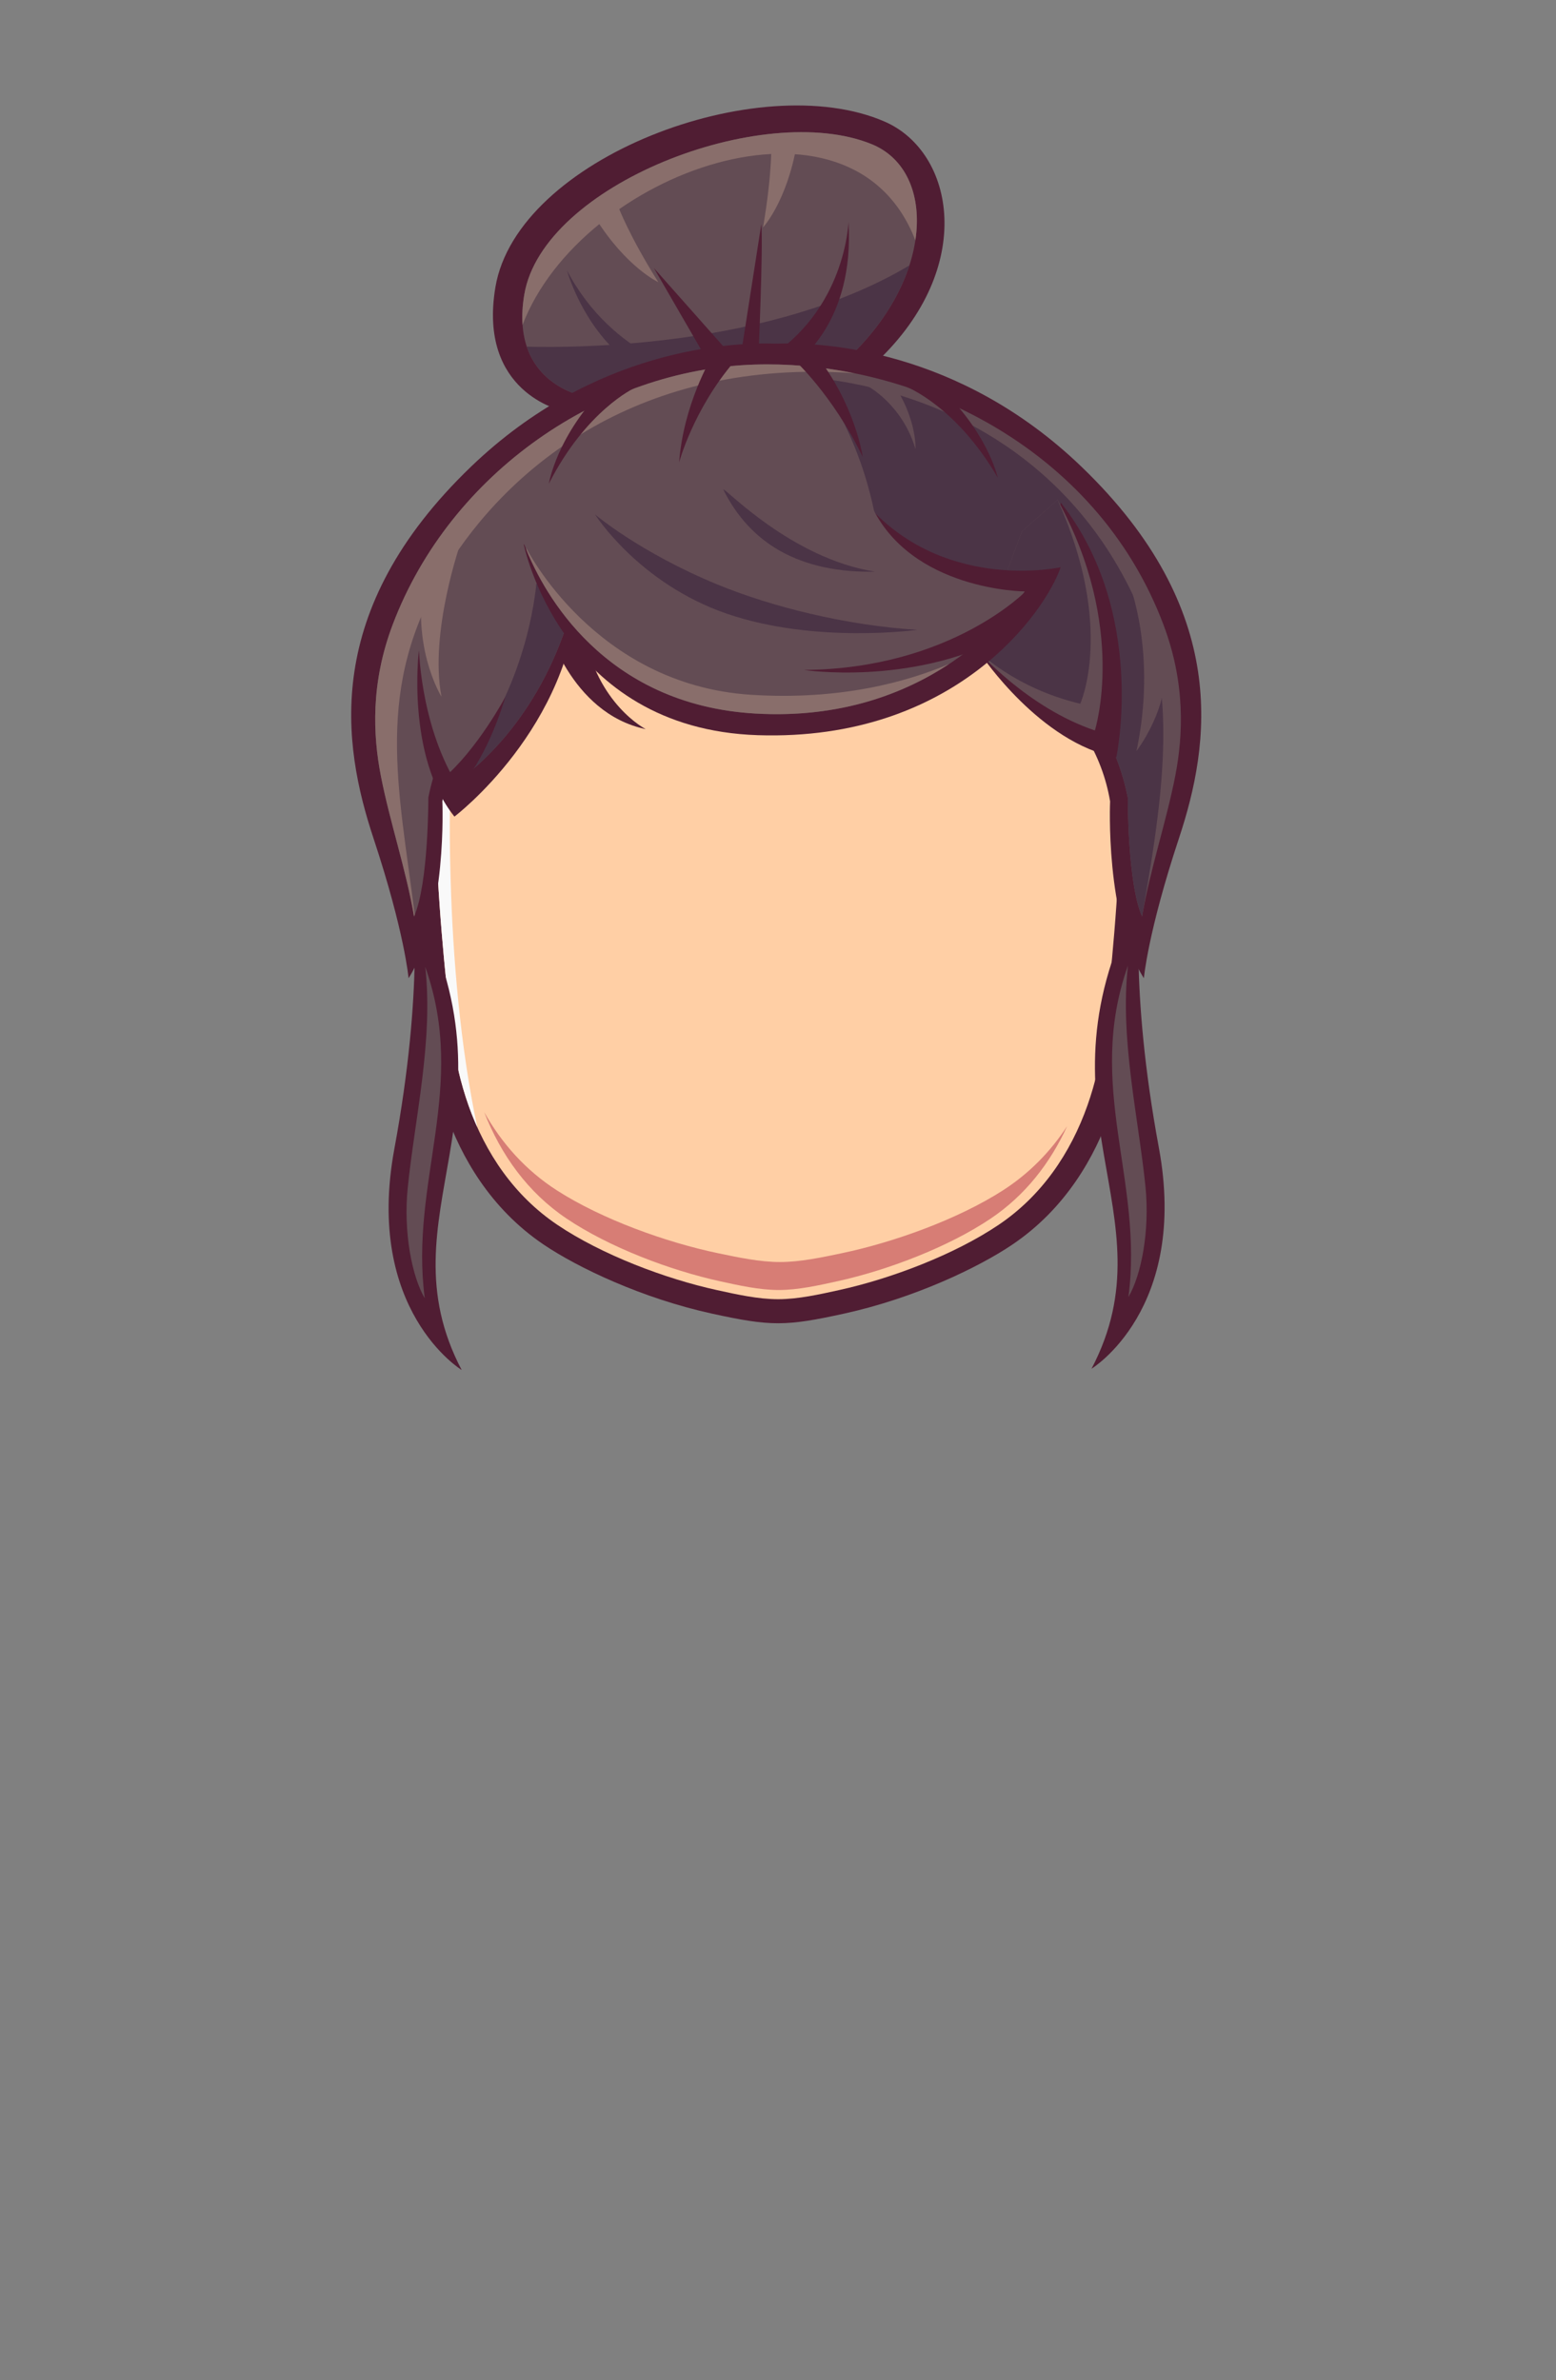<?xml version="1.0" encoding="UTF-8"?>
<!DOCTYPE svg PUBLIC "-//W3C//DTD SVG 1.1//EN" "http://www.w3.org/Graphics/SVG/1.1/DTD/svg11.dtd">
<!-- Creator: CorelDRAW 2020 (64-Bit) -->
<svg xmlns="http://www.w3.org/2000/svg" xml:space="preserve" width="129.436mm" height="197.988mm" version="1.1" style="shape-rendering:geometricPrecision; text-rendering:geometricPrecision; image-rendering:optimizeQuality; fill-rule:evenodd; clip-rule:evenodd"
viewBox="0 0 2179.64 3334.03"
 xmlns:xlink="http://www.w3.org/1999/xlink"
 xmlns:xodm="http://www.corel.com/coreldraw/odm/2003">
 <rect x="0" y="0" width="2179.64" height="3334.03" fill="#808080" stroke="none"/>
 <defs>
  <style type="text/css">
   <![CDATA[
    .fil0 {fill:none}
    .fil8 {fill:#4B3446}
    .fil1 {fill:#501D33}
    .fil6 {fill:#634C54}
    .fil7 {fill:#896E6B}
    .fil5 {fill:#D77D75}
    .fil4 {fill:#F9F9F9}
    .fil2 {fill:#FFCFA5}
    .fil3 {fill:#FFE0B3}
   ]]>
  </style>
 </defs>
 <g id="Слой_x0020_1">
  <rect id="_166536576" class="fil0" width="2179.64" height="3334.03"/>
  <g id="_637853136">
   <path class="fil1" d="M577.38 984.52c-10.17,246.51 23.43,466.04 23.43,466.04 0,0 9.21,190.79 161.03,293.11 47.41,31.95 137.32,75.03 235.58,96.52 82.41,18.02 103.12,17.97 185.6,-0.18 97.95,-21.55 187.49,-64.48 234.77,-96.34 151.82,-102.32 161.03,-293.11 161.03,-293.11 0,0 33.6,-219.52 23.43,-466.04 -3.9,-94.7 -21.49,-133.73 -85.61,-207.01 -203.55,-232.68 -648.57,-229.24 -853.66,0 -64.92,72.56 -81.71,112.32 -85.61,207.01z"/>
   <path class="fil2" d="M611.03 985.91c-4.4,106.59 -1.11,214.28 7.71,320.59 3.82,45.97 8.37,93.31 15.36,138.95l0.26 1.72 0.08 1.74c1.51,30.97 11.55,70.27 21.73,99.14 23.86,67.67 64.41,127.19 124.49,167.68 62.18,41.91 151.19,75.63 223.95,91.55 27.37,5.98 57.36,12.72 85.49,12.7 28.19,-0.02 58.26,-6.83 85.68,-12.87 72.53,-15.96 161.19,-49.59 223.19,-91.38 60.08,-40.49 100.62,-100.02 124.49,-167.68 10.18,-28.87 20.22,-68.17 21.73,-99.14l0.08 -1.74 0.26 -1.72c6.99,-45.65 11.54,-92.98 15.36,-138.95 8.82,-106.31 12.1,-214 7.71,-320.59 -3.63,-88.16 -19.4,-120.03 -77.3,-186.22 -190.34,-217.57 -611.74,-213.74 -803.22,0.28 -58.69,65.6 -73.43,97.98 -77.05,185.95z"/>
   <path class="fil3" d="M847.22 691.22c0,0 195.15,105.15 188.91,162.18 -6.24,57.03 -399.21,61.49 -399.21,61.49 0,0 55.25,-147.03 210.3,-223.67z"/>
   <path class="fil4" d="M611.03 985.91c-4.4,106.59 -1.11,214.28 7.71,320.59 3.82,45.97 8.37,93.31 15.36,138.95l0.26 1.72 0.08 1.74c1.51,30.97 11.55,70.27 21.73,99.14 3.72,10.55 7.85,20.9 12.39,31.01 -47.94,-227.61 -40.59,-493.97 -32.86,-605.35 8.8,-126.89 152.75,-260.61 264.99,-303.87 1.43,-1.31 2.67,-2.54 3.73,-3.69 -84.14,26.32 -160.15,71 -216.34,133.81 -58.69,65.6 -73.43,97.98 -77.05,185.95z"/>
   <path class="fil5" d="M678.31 1557.99c23.41,59.94 61.03,112.43 115.11,148.87 59.79,40.3 145.39,72.73 215.36,88.03 26.32,5.76 55.15,12.23 82.21,12.21 27.11,-0.02 56.02,-6.57 82.39,-12.37 69.75,-15.34 155.01,-47.69 214.62,-87.87 48.09,-32.41 83.17,-77.52 106.81,-129.26 -23.05,35.31 -52.87,66.14 -90.14,90.05 -62.6,40.18 -152.13,72.52 -225.37,87.87 -27.69,5.8 -58.05,12.35 -86.52,12.37 -28.41,0.02 -58.69,-6.45 -86.32,-12.21 -73.48,-15.3 -163.36,-47.73 -226.15,-88.03 -44.02,-28.25 -77.65,-66.14 -102,-109.67z"/>
   <ellipse class="fil3" cx="1016.54" cy="912.74" rx="40.99" ry="20.5"/>
   <g>
    <path class="fil1" d="M786.67 574.96c0,0 -117.63,-24.95 -92.67,-172.87 30.47,-180.66 369.76,-308.3 545.35,-231.68 98.02,42.77 128.32,204.06 -10.69,335.94 -139.01,131.88 -340.4,106.93 -441.98,68.62z"/>
    <path class="fil6" d="M821.2 555.77c0,0 -108.21,-16.1 -86.77,-143.21 25.99,-154.09 334.19,-272.54 486.46,-210.68 90.47,36.75 87.99,185.16 -31.47,298.49 -119.46,113.33 -280.93,88.33 -368.23,55.4z"/>
    <path class="fil7" d="M1080.48 198.67c0,0 1.78,41.43 -11.59,119.85 0,0 33.42,-36.09 47.23,-116.29l-16.04 -10.69 -19.6 7.13z"/>
    <path class="fil7" d="M865.85 288.89c0,0 14.12,38.99 56.32,106.42 0,0 -44.64,-20.66 -87.93,-89.57l10.76 -15.99 20.84 -0.87z"/>
    <path class="fil7" d="M732 455.12c-0.9,-12.58 -0.24,-26.7 2.43,-42.56 25.99,-154.09 334.19,-272.54 486.46,-210.68 49.05,19.93 70.76,72.69 61.33,134.88 -89.17,-233.03 -468.54,-95.51 -550.23,118.36z"/>
    <path class="fil8" d="M821.2 555.77c0,0 -62.88,-9.37 -83.27,-70.13 73.01,1.89 344.33,0.43 535.95,-113.85 -13.87,42.87 -41.65,87.97 -84.45,128.58 -119.46,113.33 -280.93,88.33 -368.23,55.4z"/>
    <path class="fil8" d="M794.24 378.92c0,0 36.54,133.66 153.27,158.61l30.3 -13.37c0,0 -117.62,-20.49 -183.57,-145.25z"/>
    <path class="fil1" d="M1188.55 310.75c0,0 -3.56,124.75 -116.73,193.37l44.55 2.67c0,0 81.09,-54.36 72.18,-196.04z"/>
    <path class="fil1" d="M1066.47 313.87l-31.19 199.61 27.18 -15.6c0,0 6.69,-150.15 4.01,-184.01z"/>
    <path class="fil1" d="M988.06 500.11l-72.18 -124.75 104.26 117.62c0,0 -17.82,10.69 -32.08,7.13z"/>
    <g>
     <path class="fil1" d="M1597.81 1253.86c0,0 -16.48,127.04 25.51,353.8 41.99,226.76 -94.32,309.71 -94.32,309.71 114.44,-218.2 -91.61,-362.17 68.8,-663.51z"/>
     <path class="fil6" d="M1579.99 1352.77c-11.42,102.82 14.6,211.71 24.5,308.69 6.45,63.12 -5.99,125.25 -23.8,155.43 21.57,-163.36 -60.58,-294.97 -0.7,-464.13z"/>
    </g>
    <g>
     <path class="fil1" d="M577.9 1255.64c0,0 16.48,127.04 -25.51,353.8 -41.99,226.76 94.32,309.71 94.32,309.71 -114.44,-218.2 91.61,-362.17 -68.8,-663.51z"/>
     <path class="fil6" d="M595.72 1354.55c11.42,102.82 -14.6,211.71 -24.5,308.69 -6.45,63.12 5.99,125.25 23.8,155.43 -21.57,-163.36 60.58,-294.97 0.7,-464.13z"/>
    </g>
    <path class="fil1" d="M619.65 1122.55c0,0 7.28,162.18 -47.33,247.72 0,0 -5.46,-64.16 -49.15,-196.04 -43.69,-131.88 -72.82,-319.01 136.52,-520.4 173.01,-166.44 365.91,-174.63 427.65,-172.46 61.74,-2.17 254.63,6.02 427.64,172.46 209.34,201.39 180.21,388.52 136.52,520.4 -43.69,131.88 -49.15,196.04 -49.15,196.04 -54.61,-85.54 -47.33,-247.72 -47.33,-247.72 -45.2,-268.03 -489.69,-353.8 -750.63,-230.59 -96.59,45.6 -168.03,131.38 -184.76,230.59z"/>
    <path class="fil6" d="M579.99 1283.84c-11.41,-66.76 -33.89,-132.19 -46.49,-196.99 -11.16,-57.35 -14.38,-130.12 16.64,-212.02 80.83,-213.39 292.68,-357.19 506.49,-364.1 220.45,-7.12 478.58,113.96 573.04,364.1 30.94,81.93 27.8,154.67 16.64,212.02 -12.61,64.8 -35.08,130.23 -46.49,196.99 -20.5,-46.34 -20.04,-166.64 -20.04,-166.64 -61.49,-307.43 -487.43,-294.95 -487.43,-294.95l-4.89 -11.64 0 11.64c0,0 -425.94,-12.48 -487.43,294.95 0,0 0.45,120.3 -20.04,166.64z"/>
    <path class="fil8" d="M1146.51 529.8c196.89,23.26 378.03,132.42 459.99,349.48 44.54,117.95 14.59,280.1 -6.68,404.56 -20.5,-46.34 -20.04,-166.64 -20.04,-166.64 -38,-190 -215.19,-257.79 -345.02,-281.87 4.59,-159.21 -63.73,-267.12 -88.25,-305.53z"/>
    <path class="fil1" d="M764.64 871.67c0,0 32.97,127.42 139.9,149.7 0,0 -68.62,-34.75 -86.44,-136.34l-21.39 -24.95 -32.08 11.58z"/>
    <path class="fil1" d="M586.66 912.24c0,0 -17.82,147.03 49.9,231.68 0,0 164.85,-124.75 173.76,-320.79l-107.82 61.49 -115.84 27.62z"/>
    <path class="fil1" d="M1374.78 917.81c0,0 82.39,123.08 188.94,143.08 0,0 43.59,-202.09 -77.51,-356.5l-41.63 116.93 -69.79 96.5z"/>
    <path class="fil6" d="M586.66 904.23c0,0 0.89,106.04 51.68,191.58 0,0 129.21,-79.31 171.09,-278.91l-66.83 0.89 -155.94 86.44z"/>
    <path class="fil8" d="M634.87 1089.76c1.13,2.03 2.29,4.04 3.48,6.05 0,0 104.99,-64.46 156.36,-223.38 -10.83,-14.39 -23.7,-33.03 -36.19,-54.85l-7.21 0.1c-3.78,38.28 -23.01,165.02 -116.44,272.09z"/>
    <path class="fil6" d="M1369.55 911.73c0,0 69.84,79.8 164.13,111.51 0,0 46.22,-144.39 -52.22,-323.01l-50.08 44.27 -61.83 167.23z"/>
    <path class="fil8" d="M1369.55 911.73c0,0 51.12,52.17 143.64,74.09 0,0 48.89,-106.96 -31.73,-285.58l-50.08 44.27 -61.83 167.23z"/>
    <path class="fil1" d="M733.69 762.54c0,0 51.68,258.42 327.92,267.33 276.24,8.91 402.77,-172.87 424.16,-235.25 0,0 -155.05,34.31 -263.76,-79.75l-260.2 60.15 -228.12 -12.47z"/>
    <path class="fil6" d="M730.12 750.07c0,0 66.83,234.36 327.92,249.51 261.09,15.15 377.38,-171.09 377.38,-171.09 0,0 -159.95,-0.89 -215.2,-121.19 -55.25,-120.3 -454.46,3.56 -490.1,42.77z"/>
    <path class="fil8" d="M833.54 720.67c0,0 62.53,53.16 170.78,97.85 76.67,31.66 181.28,57.66 280.67,63.81 0,0 -143.07,19.92 -266.83,-22.63 -123.76,-42.55 -184.62,-139.03 -184.62,-139.03z"/>
    <path class="fil7" d="M737.72 771.07c23.59,57.85 107.28,216.15 320.33,228.51 120.34,6.98 209.89,-28.82 271.5,-69.45 -57.29,24.35 -151.64,51.34 -277.94,43.13 -219.21,-14.26 -314.56,-205.84 -314.56,-205.84 0.22,1.23 0.45,2.43 0.67,3.66z"/>
    <path class="fil1" d="M1438.98 826.25c0,0 -105.15,110.5 -312.77,112.28 0,0 146.14,22.28 277.13,-44.56l19.16 -23.17 16.49 -44.55z"/>
    <path class="fil7" d="M580.98 1281.5c-22.47,-179.53 -58.13,-318.62 42.96,-483.41 89.09,-145.2 273.07,-296.81 572.79,-275.25 -47.13,-9.54 -94.42,-13.59 -140.1,-12.11 -213.81,6.91 -425.66,150.71 -506.49,364.1 -31.03,81.9 -27.8,154.67 -16.64,212.02 12.61,64.8 35.08,130.23 46.49,196.99 0.34,-0.76 0.66,-1.54 0.99,-2.34z"/>
    <path class="fil1" d="M1111.18 502.8c0,0 54.47,48.8 97.28,137.12 0,0 -10.15,-73.35 -66.61,-144.33l-27.58 -8.26 -3.09 15.48z"/>
    <path class="fil1" d="M888.6 543.64c0,0 -67.38,30.91 -119.73,133.86 0,0 10.69,-67.73 80.69,-137.7l39.04 3.84z"/>
    <path class="fil1" d="M1270.53 542.23c0,0 69.02,27.05 127.12,126.87 0,0 -14.5,-67.02 -88.36,-132.91l-38.76 6.05z"/>
    <path class="fil1" d="M996.73 500.77c0,0 -39.21,65.05 -45.44,147.03 0,0 19.61,-73.96 77.53,-141.68l-6.02 -11.36 -26.06 6.01z"/>
    <path class="fil6" d="M1216.02 541.25c0,0 48.2,25.7 66.41,87.93 0,0 2.1,-37.81 -26.16,-83.83l-13.78 -3.57 -26.47 -0.53z"/>
    <path class="fil1" d="M708.08 975.92c0,0 -39.21,73.96 -88.22,115.4l17.38 19.16c0,0 40.1,-34.31 70.84,-134.55z"/>
    <path class="fil8" d="M1013.13 685.6c3.05,-2.03 94.93,96.59 212.66,115.21 -49.05,1.11 -95.56,-7.61 -134.23,-29.76 -32.55,-18.64 -59.47,-46.95 -78.43,-85.46z"/>
    <path class="fil7" d="M645.76 758.91c0,0 -44.77,126.58 -27.33,217.05 0,0 -47.16,-74.98 -20.75,-184.86l48.08 -32.19z"/>
    <path class="fil6" d="M1581.28 815.97c0,0 40.1,98.02 10.69,236.14 0,0 39.21,-50.79 40.1,-106.93 0.89,-56.14 -50.79,-129.21 -50.79,-129.21z"/>
   </g>
  </g>
 </g>
</svg>
